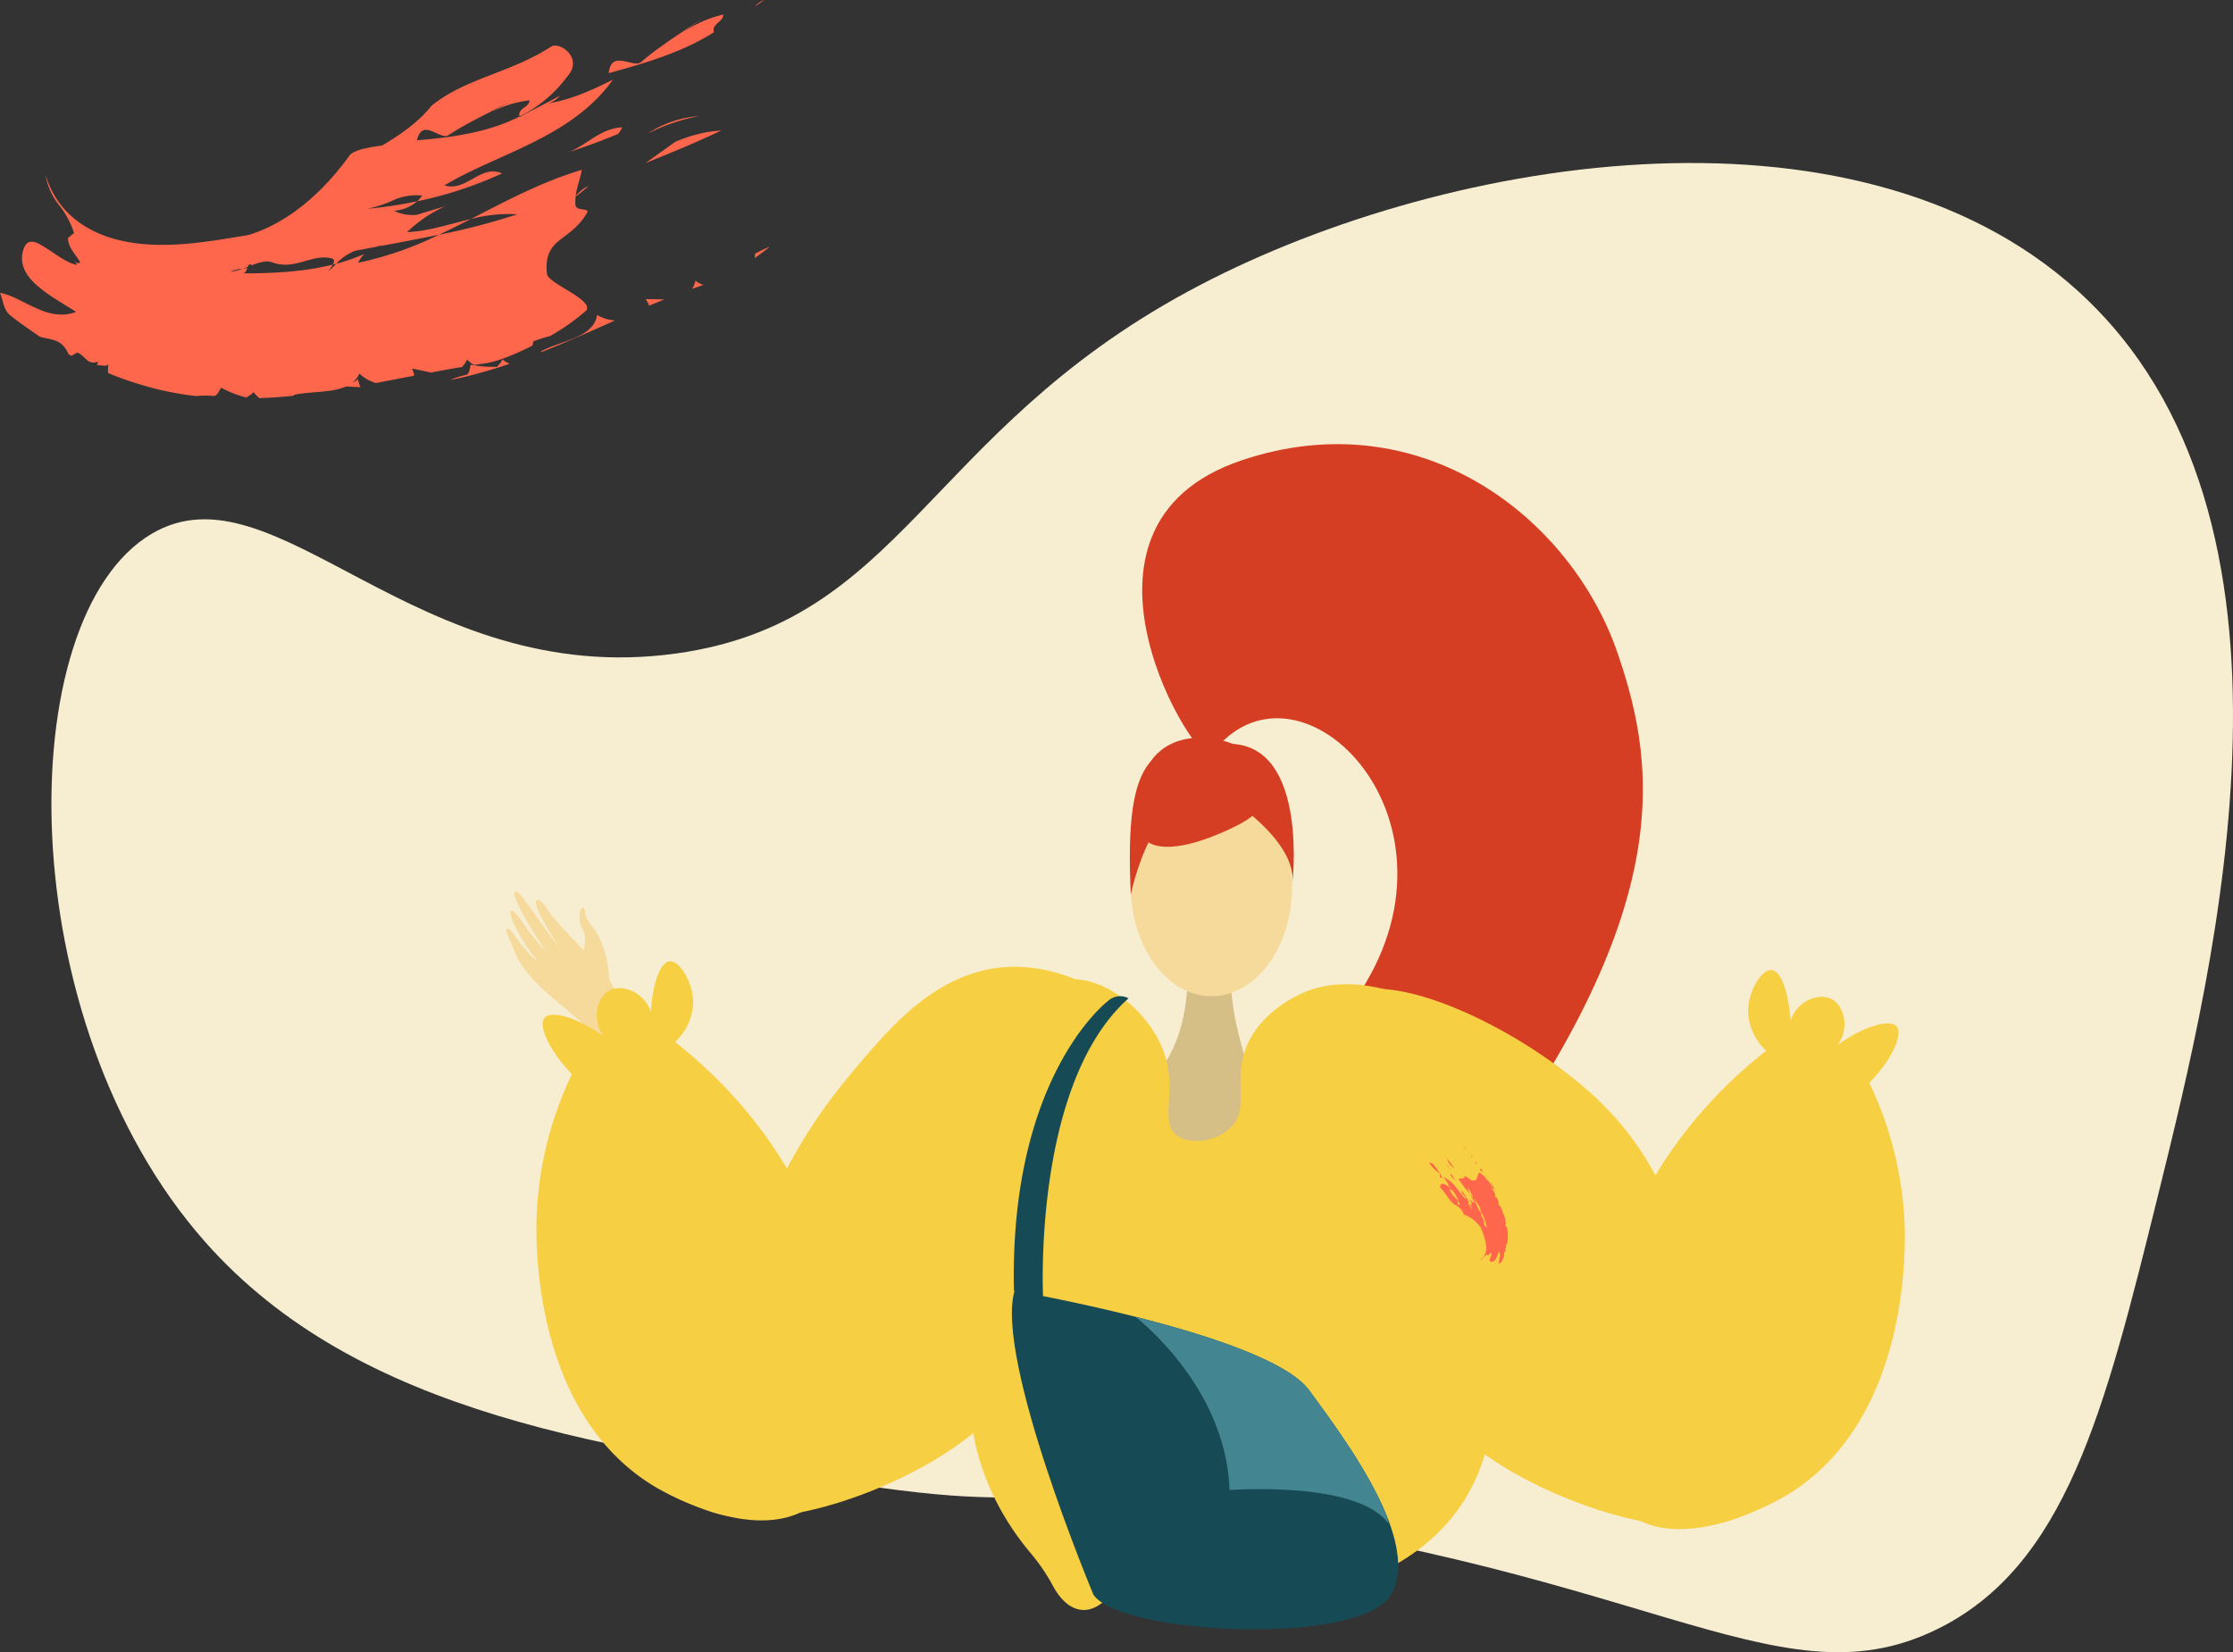 <svg xmlns="http://www.w3.org/2000/svg" width="510.197" height="377.596" viewBox="0 0 510.197 377.596"><rect x="0" y="0" width="510.197" height="377.596" fill="#333333" stroke="none"/><defs><style>.a{fill:#f7eed2;}.a,.e{fill-rule:evenodd;}.b{fill:#d6bf87;}.c,.e{fill:#f6da9b;}.d{fill:#d63e23;}.f{fill:#fe674c;}.g{fill:#f7cf43;}.h{fill:#164b55;}.i{fill:#438591;}</style></defs><g transform="translate(-503.638 -326.353)"><path class="a" d="M698.085,648.32c29.7,4.116,26.833.77,62.244,4.555C872.842,664.9,903.2,698.811,940.227,680.96c29.815-14.374,38.658-50.122,50.857-99.439,13.175-53.25,38.339-154.975-18.216-206.466-51.539-46.922-147.175-30.494-203.43,0-59.88,32.46-65.35,75.551-116.9,82.737-59.747,8.33-91.623-44.1-119.932-27.326-32.136,19.036-32.431,111.1,12.145,161.682C579.82,631.936,637.226,639.888,698.085,648.32Z" transform="translate(5.646 17.901)"/><path class="b" d="M649.717,443.356s1.531,17.094-9.013,26.548c-6.3,5.65,5.656,22.473,14.649,20.671C661.41,489.36,665,469.9,665,469.9s-6.484-16.372-5.03-26.548S649.717,443.356,649.717,443.356Z" transform="translate(125.159 104.047)"/><ellipse class="c" cx="18.435" cy="25.152" rx="18.435" ry="25.152" transform="translate(762.002 503.727)"/><g transform="translate(761.783 427.858)"><path class="d" d="M654.938,450.082c-2.61,3.554-38.113-52.149,7.022-67.314,40.893-13.741,75.272,13.148,85.881,44.116,9.255,27.012,13.575,60.6-37.355,126.947C689.03,595.521,697.252,608,697.252,608s-34.421-63.2-8.222-103.739S674.086,424,654.938,450.082Z" transform="translate(-636.38 -379.082)"/><g transform="translate(0 67.088)"><path class="d" d="M662.655,433.43s-31.915,17.695-22.442-10.715C646.768,403.059,684.421,420.765,662.655,433.43Z" transform="translate(-637.074 -413.933)"/><path class="d" d="M658.693,426.032s17.856,10.6,16.134,21.225c0,0,3.939-31.734-13.818-32.531s-24.629.916-23.052,34.471C637.957,449.2,643.116,422.506,658.693,426.032Z" transform="translate(-637.738 -413.323)"/></g></g><path class="e" d="M579.214,450.612s-.142-7.5-3.819-12.083c-2.185-2.726-1.538-3.311-1.8-3.9-.859-1.954-1.915,2-.381,4.664,1.245,2.168-.524,6.068-.052,7.673s2.562,5.669,3.729,5.979S579.214,450.612,579.214,450.612Z" transform="translate(63.639 99.672)"/><path class="e" d="M593.925,468.082c-.547-.986-4.295-13.575-8.418-18.118s-10.686-10.905-12.4-13.7c-2.023-3.286-3.709-2.832-1.661,1.259a60.164,60.164,0,0,0,5.313,8.607c.433.431-2.141-2.653-4.724-6.237-2.747-3.812-5.55-8.137-6.272-7.689-1.4.872,5.956,12.459,7.506,14.222a58.731,58.731,0,0,1-4.033-4.709c-1.715-2.239-3.4-5.115-4.247-5.113-1.34,0,1.973,6.774,5.706,11.286-.054.206-1.633-.843-5.706-6.5-.41-.568-1.9-1.527-.945.755,2.008,4.8,2.518,7.021,7.423,11.806,4.784,4.666,11.148,8.634,13.6,13.067Z" transform="translate(55.581 97.887)"/><g transform="translate(503.638 326.353)"><path class="f" d="M583.239,338.992c4.847-4.243,10.47-7.417,15.252-10.9l-5.725,4.141a26.056,26.056,0,0,1,9.334-4.154c-.15,1.811-2.737,2.094-2.181,4.039-7.3,4.651-15.891,7.107-24.028,9.358C576.43,336,581.32,340.32,583.239,338.992Z" transform="translate(-436.803 -324.755)"/><path class="f" d="M595.365,326.353c-.71.52-1.415,1-2.12,1.465A4.952,4.952,0,0,1,595.365,326.353Z" transform="translate(-420.75 -326.353)"/><path class="f" d="M559.076,355.379a12.67,12.67,0,0,1-2.6,1.552A9.113,9.113,0,0,1,559.076,355.379Z" transform="translate(-454.767 -299.503)"/><path class="f" d="M583.408,341.474a8.233,8.233,0,0,1-.943,1.5q-5.518,2.293-11.363,4.187C575.247,345.586,578.431,341.655,583.408,341.474Z" transform="translate(-441.234 -312.366)"/><path class="f" d="M580.5,344.134a25.012,25.012,0,0,1,11.7-4A45.423,45.423,0,0,0,580.5,344.134Z" transform="translate(-432.543 -313.607)"/><path class="f" d="M547.809,371.591a1.65,1.65,0,0,1-.023.932,1.235,1.235,0,0,0-.271.539c-1.952-.117-3.921-.352-5.856-.568.429-.275.739-1.049,1.2-1.157C544.985,371.551,545.767,373.256,547.809,371.591Z" transform="translate(-468.468 -284.742)"/><path class="f" d="M558.338,355.52l.025-.227.843-.635.156.065A4.867,4.867,0,0,1,558.338,355.52Z" transform="translate(-453.04 -300.17)"/><path class="f" d="M547.37,371.327a9.346,9.346,0,0,0,.647,1.906l-3.3-.16a3.111,3.111,0,0,0,.248-.541C545.556,371.9,546.786,372.386,547.37,371.327Z" transform="translate(-465.643 -284.751)"/><path class="f" d="M560.894,372.507c.63-.264.722-1.842.9-2.291a24.977,24.977,0,0,0,6.087.477c.169-.462.787-.741,1.115-1.667a9.441,9.441,0,0,0,1.677.986q-3.211,1.12-6.616,2.039c-2.239.645-4.578,1.2-7,1.686A20.851,20.851,0,0,1,560.894,372.507Z" transform="translate(-454.226 -286.879)"/><path class="f" d="M503.638,388.269c2.884.537,5.5,2.345,8.382,3.54,2.822,1.328,5.883,2.012,9.011.818-5.808-3.708-13.748-7.606-12.17-13.812.774-3.093,2.633-2.491,4.918-1.014,2.314,1.378,5.153,3.735,7.467,4.087l-.839-1.59c.41.791.841,1.59,1.546,1-.851-1.615-2.78-3.336-2.782-5.563l1.392-1.14a20.533,20.533,0,0,0-3.634-6.632,14.945,14.945,0,0,1-2.9-6.714c2.8,9.477,10.78,14.16,19.527,15.519,8.838,1.453,18.307-.3,26.852-1.709,9.55-2.936,17.375-10.216,23.237-18.369,1.215-1.178,4.734-1.748,7.332-2.092,4.01-2.433,8.02-5.061,11.29-9.107,7.8-6.314,17.955-7.436,27.314-13.5,1.827-1.217,7.563,2.612,3.6,6.922a30.157,30.157,0,0,1-10.849,9.067c-.393-1.987,2.085-1.913,2.327-3.7a24.285,24.285,0,0,0-9.094,2.886c1.9-1.055,3.792-2.175,5.681-3.3-4.728,2.857-10.256,5.121-15.225,8.433-1.958,1.014-5.937-4.12-7.1,1.113,7.766-.645,16.139-1.731,23.408-5.427l.027.148c3.136-1.836,6.17-3.186,9.257-4.941a5.717,5.717,0,0,1-2.682,1.769c5.38-.872,10.078-3.074,14.751-5.407-4.682,6.582-11.265,10.826-18.149,14.28-6.9,3.467-14.056,6.116-20.351,9.881,5.053,1.557,8.251-4.9,13.156-2.735a90.017,90.017,0,0,1-19.379,6.37,7.823,7.823,0,0,0,1.126-1.3,12.572,12.572,0,0,0-6.439.988,27.81,27.81,0,0,1-6.027,2.016l-1.12.112a10.941,10.941,0,0,0,1.12-.112,96.327,96.327,0,0,0,11.34-1.706,8.988,8.988,0,0,1-5.326,2.166,9.636,9.636,0,0,0,5.176.939q3.292-.985,6.564-1.967a30.526,30.526,0,0,0-8.726,5.908c4.988-.191,9.731-1.867,14.555-2.984-2.422,1.2-4.826,2.456-7.284,3.581-4.485.914-8.949,1.783-13.448,2.589l.468-.264-.976.356-5.269,1.013a11.867,11.867,0,0,0-4.229,2.934l-.78.2c.374-.706.481-1.361-.535-1.48-4.356-.932-8.3,2.861-13.325.959-1.3-.462-2.9-.015-4.641.666-.522-.418-.753-.112-.945.37l-1.143.441a7.716,7.716,0,0,0-2.824.695,13.805,13.805,0,0,0,2.824-.695,10.431,10.431,0,0,0,1.059-.221c-.2.545-.416,1.193-.945,1.276,6.649-.023,13.669-.314,20.476-2.01-.306.579-.791,1.193-.97,1.573.589-.6,1.174-1.192,1.75-1.773a43.025,43.025,0,0,0,6.432-2.229,5.572,5.572,0,0,0-1.409,2,77.116,77.116,0,0,0,18.432-6.4,153.056,153.056,0,0,0,17.906-4.666,33.138,33.138,0,0,0-10.622,1.086c8.235-4.216,16.3-8.559,25.35-11.238-.443,2.743-1.765,5.23-1.409,8.287.707,1.249,3.648.266,2.447,1.829-4.044,6.52-9.835,5.317-8.988,13.681.387,2.239,10.578,5.815,9.023,8.3a48.524,48.524,0,0,1-8.356,5.9,30.352,30.352,0,0,0-3.582,1.122c-.206-.079-.281.441-.4,1.04-4.037,2.068-8.116,3.652-10.553,4.016l-2.695.4a4.848,4.848,0,0,1-1.669-1.244,6.326,6.326,0,0,1-1.182,1.729c-2.418.366-4.766.814-7.092,1.265-1.459-.3-2.928-.689-4.32-.9.16.479.543,1.07.435,1.615l-8.668,1.673a9.163,9.163,0,0,1-3.792-2.164c-2.187,5.009-10,3.7-15,4.89l.027.164c-2.572.308-5.209.447-7.87.57a9.156,9.156,0,0,1-1.355-1.413c-.593.809-1.286.886-1.59,1.271a25.826,25.826,0,0,1-5.8-2.243c-.308.395-.891,1.848-1.594,1.888a21.408,21.408,0,0,0-4.083.008c-1.548-.135-3.122-.4-4.707-.681a64.015,64.015,0,0,1-7.862-1.894,69.786,69.786,0,0,1-7.575-2.68,9.4,9.4,0,0,1,.058-2c-.928.782-1.919-.071-2.708.287a1.558,1.558,0,0,0,.352-.853c-2.52.724-2.649-1.076-4.57-2.058-.468-.065-1.051.543-1.555.653-.21-.114-.424-.214-.635-.345-1.586-3.7-4.064-3.182-6.58-4-2.262-1.607-4.512-3.063-6.624-4.8C504.37,392.2,504.4,389.992,503.638,388.269Z" transform="translate(-503.638 -321.348)"/><path class="f" d="M544.919,372.724c-2.524-.283-5.067-.774-7.548-1.2C539.978,371.267,542.116,369.987,544.919,372.724Z" transform="translate(-472.434 -285.053)"/><path class="f" d="M580.685,363.749A9.176,9.176,0,0,0,584.768,365c-5.511,2.449-11.032,4.959-16.865,7.248l-.069-.148C572.2,369.611,579.848,369.074,580.685,363.749Z" transform="translate(-444.256 -291.761)"/><path class="f" d="M544.972,371.953a3.111,3.111,0,0,1-.248.541l-.023,0A1.235,1.235,0,0,1,544.972,371.953Z" transform="translate(-465.654 -284.172)"/><path class="f" d="M574.542,348.65l.491-.206q-1.559,1.369-3.209,2.595A9.28,9.28,0,0,1,574.542,348.65Z" transform="translate(-440.565 -305.918)"/><path class="f" d="M580.267,349.27l6.759-4.818a31.486,31.486,0,0,1,10.524-2.608C591.948,344.544,586.127,346.912,580.267,349.27Z" transform="translate(-432.755 -312.025)"/><path class="f" d="M580.264,361.882c1.353-.06,2.839.06,4.249.062l-3.482,1.424C581.009,362.821,580.522,362.321,580.264,361.882Z" transform="translate(-432.758 -293.504)"/><path class="f" d="M568.648,352.124l.732-.391-1.328,2.164C568.142,353.479,568.48,352.763,568.648,352.124Z" transform="translate(-444.055 -302.876)"/><path class="f" d="M588.386,360.639l-2.6.907a6.389,6.389,0,0,0,.785-1.871A4.915,4.915,0,0,0,588.386,360.639Z" transform="translate(-427.654 -295.53)"/><path class="f" d="M593.443,357.161a25.938,25.938,0,0,1,3.2-1.513c-1.094.878-2.25,1.748-3.419,2.58C593.245,357.627,593.234,357.109,593.443,357.161Z" transform="translate(-420.768 -299.255)"/></g><path class="g" d="M662.656,460.145c2.651,8.462-1.353,15.119,2.7,18.191,3.12,2.366,9.325,1.321,12.464-2.021,4.241-4.514.256-10.412,3.369-18.191,3.263-8.151,11.7-11.835,13.14-12.466,15.2-6.639,39.7,4.728,48.174,23.92,7.065,16,2.019,35.237-8.422,46.489-21.651,23.329-67.439,13.331-92.306-6.4-6.16-4.888-22.871-18.147-22.234-37.057.433-12.834,8.884-29.195,20.886-29.984C649.762,442.013,659.77,450.928,662.656,460.145Z" transform="translate(107.191 107.526)"/><path class="g" d="M575.42,466.275c-5.456-5.631-7.689-11.231-6.226-12.907s7.234-.233,13.464,4.249c-2.874-4.029-1.415-9.05,1.384-10.5s7.748.231,9.4,4.9c.431-6.555,2.152-11.3,4.281-11.523,2.291-.239,5.369,4.737,5.392,9.427a12.754,12.754,0,0,1-4.127,9c8.942,7.047,24.471,21.412,32.943,44.512,5.86,15.98,13.824,51.078-2.116,61.772-13.05,8.755-34.427-4.019-35.8-4.861-28.157-17.279-26.868-57.4-26.631-62.476A82.577,82.577,0,0,1,575.42,466.275Z" transform="translate(58.892 105.565)"/><path class="g" d="M679.259,445.45c-27.372-13.283-43.6,7.225-53.342,18.6-15.535,18.143-18.419,29.83-27.988,46.393-4.547,7.871-22.24,38.5-11.541,51.061,9.914,11.644,40.125,2.982,58.245-8.185,41.786-25.753,41.453-78.508,41.3-85.348C685.548,451.09,680.624,446.112,679.259,445.45Z" transform="translate(73.416 106.166)"/><path class="g" d="M756.15,467.309c5.456-5.631,7.689-11.231,6.226-12.907s-7.234-.233-13.464,4.249c2.874-4.029,1.415-9.049-1.384-10.5s-7.748.231-9.4,4.9c-.431-6.555-2.15-11.3-4.279-11.523-2.293-.239-5.371,4.737-5.394,9.427a12.754,12.754,0,0,0,4.127,9c-8.942,7.048-24.471,21.412-32.943,44.512-5.86,15.98-13.823,51.078,2.116,61.772,13.05,8.755,34.429-4.019,35.8-4.861,28.157-17.279,26.867-57.4,26.631-62.476A82.577,82.577,0,0,0,756.15,467.309Z" transform="translate(174.593 106.522)"/><path class="g" d="M667.24,445.011c8.876-4.913,33.576,5.149,51.546,19.845C737.276,479.975,739,493.438,748.568,510c4.547,7.871,22.24,38.5,11.542,51.061-9.916,11.644-40.127,2.982-58.247-8.185-41.786-25.753-41.453-78.508-41.3-85.348C660.949,450.651,665.912,445.746,667.24,445.011Z" transform="translate(145.142 108.596)"/><path class="g" d="M637.584,558.044a44.042,44.042,0,0,0-5.188-7.523c-12.921-15.5-17.135-35.363-10.5-51.563,9.088-22.2,34.3-27.195,44.974-29.31,7.839-1.554,44.6-8.84,62.659,16.172,11.464,15.878,12.332,40.548-.5,56.6-8.364,10.459-22.848,17.629-36.383,16.676-13.991-.988-19.566-10.135-30.321-6.57-9.307,3.086-12.607,12.418-18.7,11.117C640.951,563.069,639,560.718,637.584,558.044Z" transform="translate(106.516 130.531)"/><path class="h" d="M710.356,549.049c-6.824,11.877-61.926,9.163-67.99,0,0,0-22.569-53.831-18.02-69.46,0,0,12.932,2.237,27.57,5.937,16.322,4.12,34.756,10.068,39.707,16.769,5.623,7.613,13.685,18.623,17.774,28.781l.006.013c.383.959.731,1.911,1.043,2.851s.57,1.846.8,2.755v.019C712.383,541.365,712.319,545.629,710.356,549.049Z" transform="translate(111.097 141.746)"/><path class="h" d="M645.465,445.73s-22.552,17.025-21.462,66.2l6.674,2.148s-2.7-49.192,19.506-68.979A4.069,4.069,0,0,0,645.465,445.73Z" transform="translate(111.304 109.405)"/><path class="i" d="M695.864,528.236c.123.6.246,1.18.362,1.723-7.055-9.925-36.29-7.671-36.29-7.671-.778-23.889-21.558-39.615-21.558-39.615,16.322,4.12,34.756,10.068,39.707,16.769,5.623,7.613,13.685,18.623,17.774,28.781Z" transform="translate(124.636 144.599)"/><g transform="translate(829.293 588.409)"><path class="f" d="M675.632,466.861c-.833-.591-1.53-1.344-2.245-1.952l.851.73a4.123,4.123,0,0,1-.986-1.288c.285-.042.423.346.7.189a13.862,13.862,0,0,1,2.331,3.365C675.421,468.023,675.908,467.109,675.632,466.861Z" transform="translate(-672.396 -460.762)"/><path class="f" d="M672.808,463.666c.106.089.206.181.3.273A.8.8,0,0,1,672.808,463.666Z" transform="translate(-672.808 -461.393)"/><path class="f" d="M678.635,468.236a2.021,2.021,0,0,1,.335.345A1.422,1.422,0,0,1,678.635,468.236Z" transform="translate(-667.418 -457.165)"/><path class="f" d="M675.763,465.711a1.242,1.242,0,0,1,.267.09c.372.51.726,1.045,1.065,1.6C676.7,466.82,675.975,466.471,675.763,465.711Z" transform="translate(-670.075 -459.501)"/><path class="f" d="M676.271,466.017a3.94,3.94,0,0,1-1.049-1.659A7.108,7.108,0,0,0,676.271,466.017Z" transform="translate(-670.575 -460.752)"/><path class="f" d="M681.6,469.661a.25.25,0,0,1,.144-.031.2.2,0,0,0,.094.021c.054.306.09.618.127.926-.058-.056-.188-.075-.223-.142C681.7,470.1,681.93,469.915,681.6,469.661Z" transform="translate(-664.678 -455.876)"/><path class="f" d="M678.654,468.228l-.036.006-.129-.108,0-.027A.823.823,0,0,1,678.654,468.228Z" transform="translate(-667.554 -457.292)"/><path class="f" d="M681.53,469.542a1.5,1.5,0,0,0,.269-.171l.1.516a.492.492,0,0,0-.092-.017C681.684,469.8,681.715,469.592,681.53,469.542Z" transform="translate(-664.74 -456.115)"/><path class="f" d="M681.378,468.159c-.064-.087-.31-.044-.387-.054a3.866,3.866,0,0,0-.15-.959c-.077-.008-.143-.092-.3-.11a1.565,1.565,0,0,0,.09-.3q.292.456.558.947c.183.323.354.662.518,1.018A3.262,3.262,0,0,1,681.378,468.159Z" transform="translate(-665.654 -458.549)"/><path class="f" d="M687.96,486.408a7.35,7.35,0,0,1,.237-1.424,1.78,1.78,0,0,0-.2-1.421c-.36,1.034-.668,2.4-1.684,2.387-.506-.006-.483-.314-.339-.722a4.3,4.3,0,0,0,.356-1.3l-.214.189c.106-.092.214-.189.1-.275-.217.191-.412.551-.755.633l-.229-.173a3.288,3.288,0,0,0-.889.807,2.364,2.364,0,0,1-.93.695,3.573,3.573,0,0,0,1.677-3.586,13.424,13.424,0,0,0-1.253-4.085,7.471,7.471,0,0,0-3.692-2.911,2.592,2.592,0,0,1-.593-1.055,6.474,6.474,0,0,0-1.823-1.407c-1.261-.972-1.809-2.5-3.09-3.721-.256-.237.125-1.265.936-.81a4.764,4.764,0,0,1,1.8,1.342c-.293.133-.372-.252-.656-.223a3.835,3.835,0,0,0,.78,1.3c-.233-.254-.475-.5-.718-.755.614.624,1.168,1.394,1.861,2.041.229.264-.416,1.068.433,1.055a9.955,9.955,0,0,0-1.7-3.415l.023-.01c-.4-.418-.72-.835-1.1-1.247.148.1.312.2.371.348a8.145,8.145,0,0,0-1.378-2.079,7.511,7.511,0,0,1,2.874,2.277c.789.937,1.463,1.944,2.275,2.778.054-.837-1.059-1.093-.907-1.931a14.409,14.409,0,0,1,1.7,2.759,1.157,1.157,0,0,0-.243-.127,2,2,0,0,0,.389.959,4.509,4.509,0,0,1,.535.857l.058.169c-.017-.058-.036-.114-.058-.169a15.468,15.468,0,0,0-.682-1.688,1.424,1.424,0,0,1,.529.743,1.534,1.534,0,0,0-.044-.835l-.547-.941a4.835,4.835,0,0,0,1.234,1.13,12.523,12.523,0,0,0-1-2.137c.273.329.558.654.822.993.306.658.6,1.315.9,1.981l-.058-.062.09.137.35.776a1.847,1.847,0,0,0,.608.545l.06.114c-.123-.031-.227-.025-.208.137.015.707.747,1.176.637,2.023a1.119,1.119,0,0,0,.275.691c-.046.1.01.121.093.133l.11.16a1.227,1.227,0,0,0,.21.412,2.131,2.131,0,0,0-.21-.412c-.023-.052-.046-.1-.073-.154.09.012.2.019.231.1a13.646,13.646,0,0,0-1.064-3.088c.1.025.214.079.279.092l-.339-.206a6.875,6.875,0,0,0-.581-.911.887.887,0,0,0,.362.144,12.308,12.308,0,0,0-1.667-2.61,24.2,24.2,0,0,0-1.38-2.593,5.273,5.273,0,0,0,.558,1.6,23.425,23.425,0,0,1-2.668-3.5,4.472,4.472,0,0,0,1.33-.089c.167-.154-.092-.574.193-.445,1.157.385,1.184,1.323,2.445.884.331-.142.508-1.848.949-1.7a7.868,7.868,0,0,1,1.219,1.074,4.615,4.615,0,0,0,.306.512c-.006.035.077.027.175.023a6.491,6.491,0,0,1,1.009,1.482l.162.4a.8.8,0,0,1-.131.3,1.009,1.009,0,0,1,.31.117c.146.362.3.706.456,1.049.008.237,0,.477.021.7.067-.042.144-.123.233-.127l.578,1.276a1.465,1.465,0,0,1-.194.666c.855.154.941,1.407,1.307,2.137l.025-.012c.143.387.26.789.377,1.2a1.355,1.355,0,0,1-.168.26c.146.063.183.167.254.2a4.08,4.08,0,0,1-.133.978c.073.033.318.069.35.175a3.473,3.473,0,0,0,.152.631c.036.243.054.5.067.751a10.217,10.217,0,0,1,0,1.284,11.208,11.208,0,0,1-.135,1.269,1.436,1.436,0,0,1-.312.065c.154.114.06.3.144.408a.228.228,0,0,0-.144-.023c.2.362-.069.449-.15.78.008.075.123.142.158.218-.01.037-.017.073-.029.11-.514.381-.343.745-.377,1.165-.164.408-.306.809-.495,1.2C688.539,486.15,688.2,486.227,687.96,486.408Z" transform="translate(-671.195 -459.638)"/><path class="f" d="M681.865,470.18c.05.4.067.81.094,1.209C681.823,471,681.546,470.713,681.865,470.18Z" transform="translate(-664.567 -455.367)"/><path class="f" d="M679.313,465.677a1.483,1.483,0,0,0,.042-.678c.581.762,1.172,1.521,1.74,2.339l-.021.015C680.53,466.77,680.166,465.609,679.313,465.677Z" transform="translate(-666.791 -460.159)"/><path class="f" d="M681.672,469.63a.492.492,0,0,1,.092.017l0,0A.2.2,0,0,1,681.672,469.63Z" transform="translate(-664.609 -455.876)"/><path class="f" d="M677.037,466.139l-.05-.067c.179.127.352.26.52.4A1.454,1.454,0,0,1,677.037,466.139Z" transform="translate(-668.942 -459.167)"/><path class="f" d="M677.172,466.278l-.993-.866a5.011,5.011,0,0,1-.791-1.529C676.011,464.647,676.59,465.46,677.172,466.278Z" transform="translate(-670.422 -461.192)"/><path class="f" d="M678.881,464.846c-.058-.206-.094-.439-.146-.656l.349.485C679,464.7,678.939,464.791,678.881,464.846Z" transform="translate(-667.325 -460.908)"/><path class="f" d="M677.757,466.784l-.087-.1.383.125C677.986,466.811,677.863,466.786,677.757,466.784Z" transform="translate(-668.311 -458.601)"/><path class="f" d="M678.336,463.533l.235.37a.969.969,0,0,0-.318-.052A.812.812,0,0,0,678.336,463.533Z" transform="translate(-667.771 -461.516)"/><path class="f" d="M677.659,462.924a4.056,4.056,0,0,1-.352-.439c.175.137.352.283.524.433C677.738,462.937,677.657,462.959,677.659,462.924Z" transform="translate(-668.646 -462.485)"/></g></g></svg>